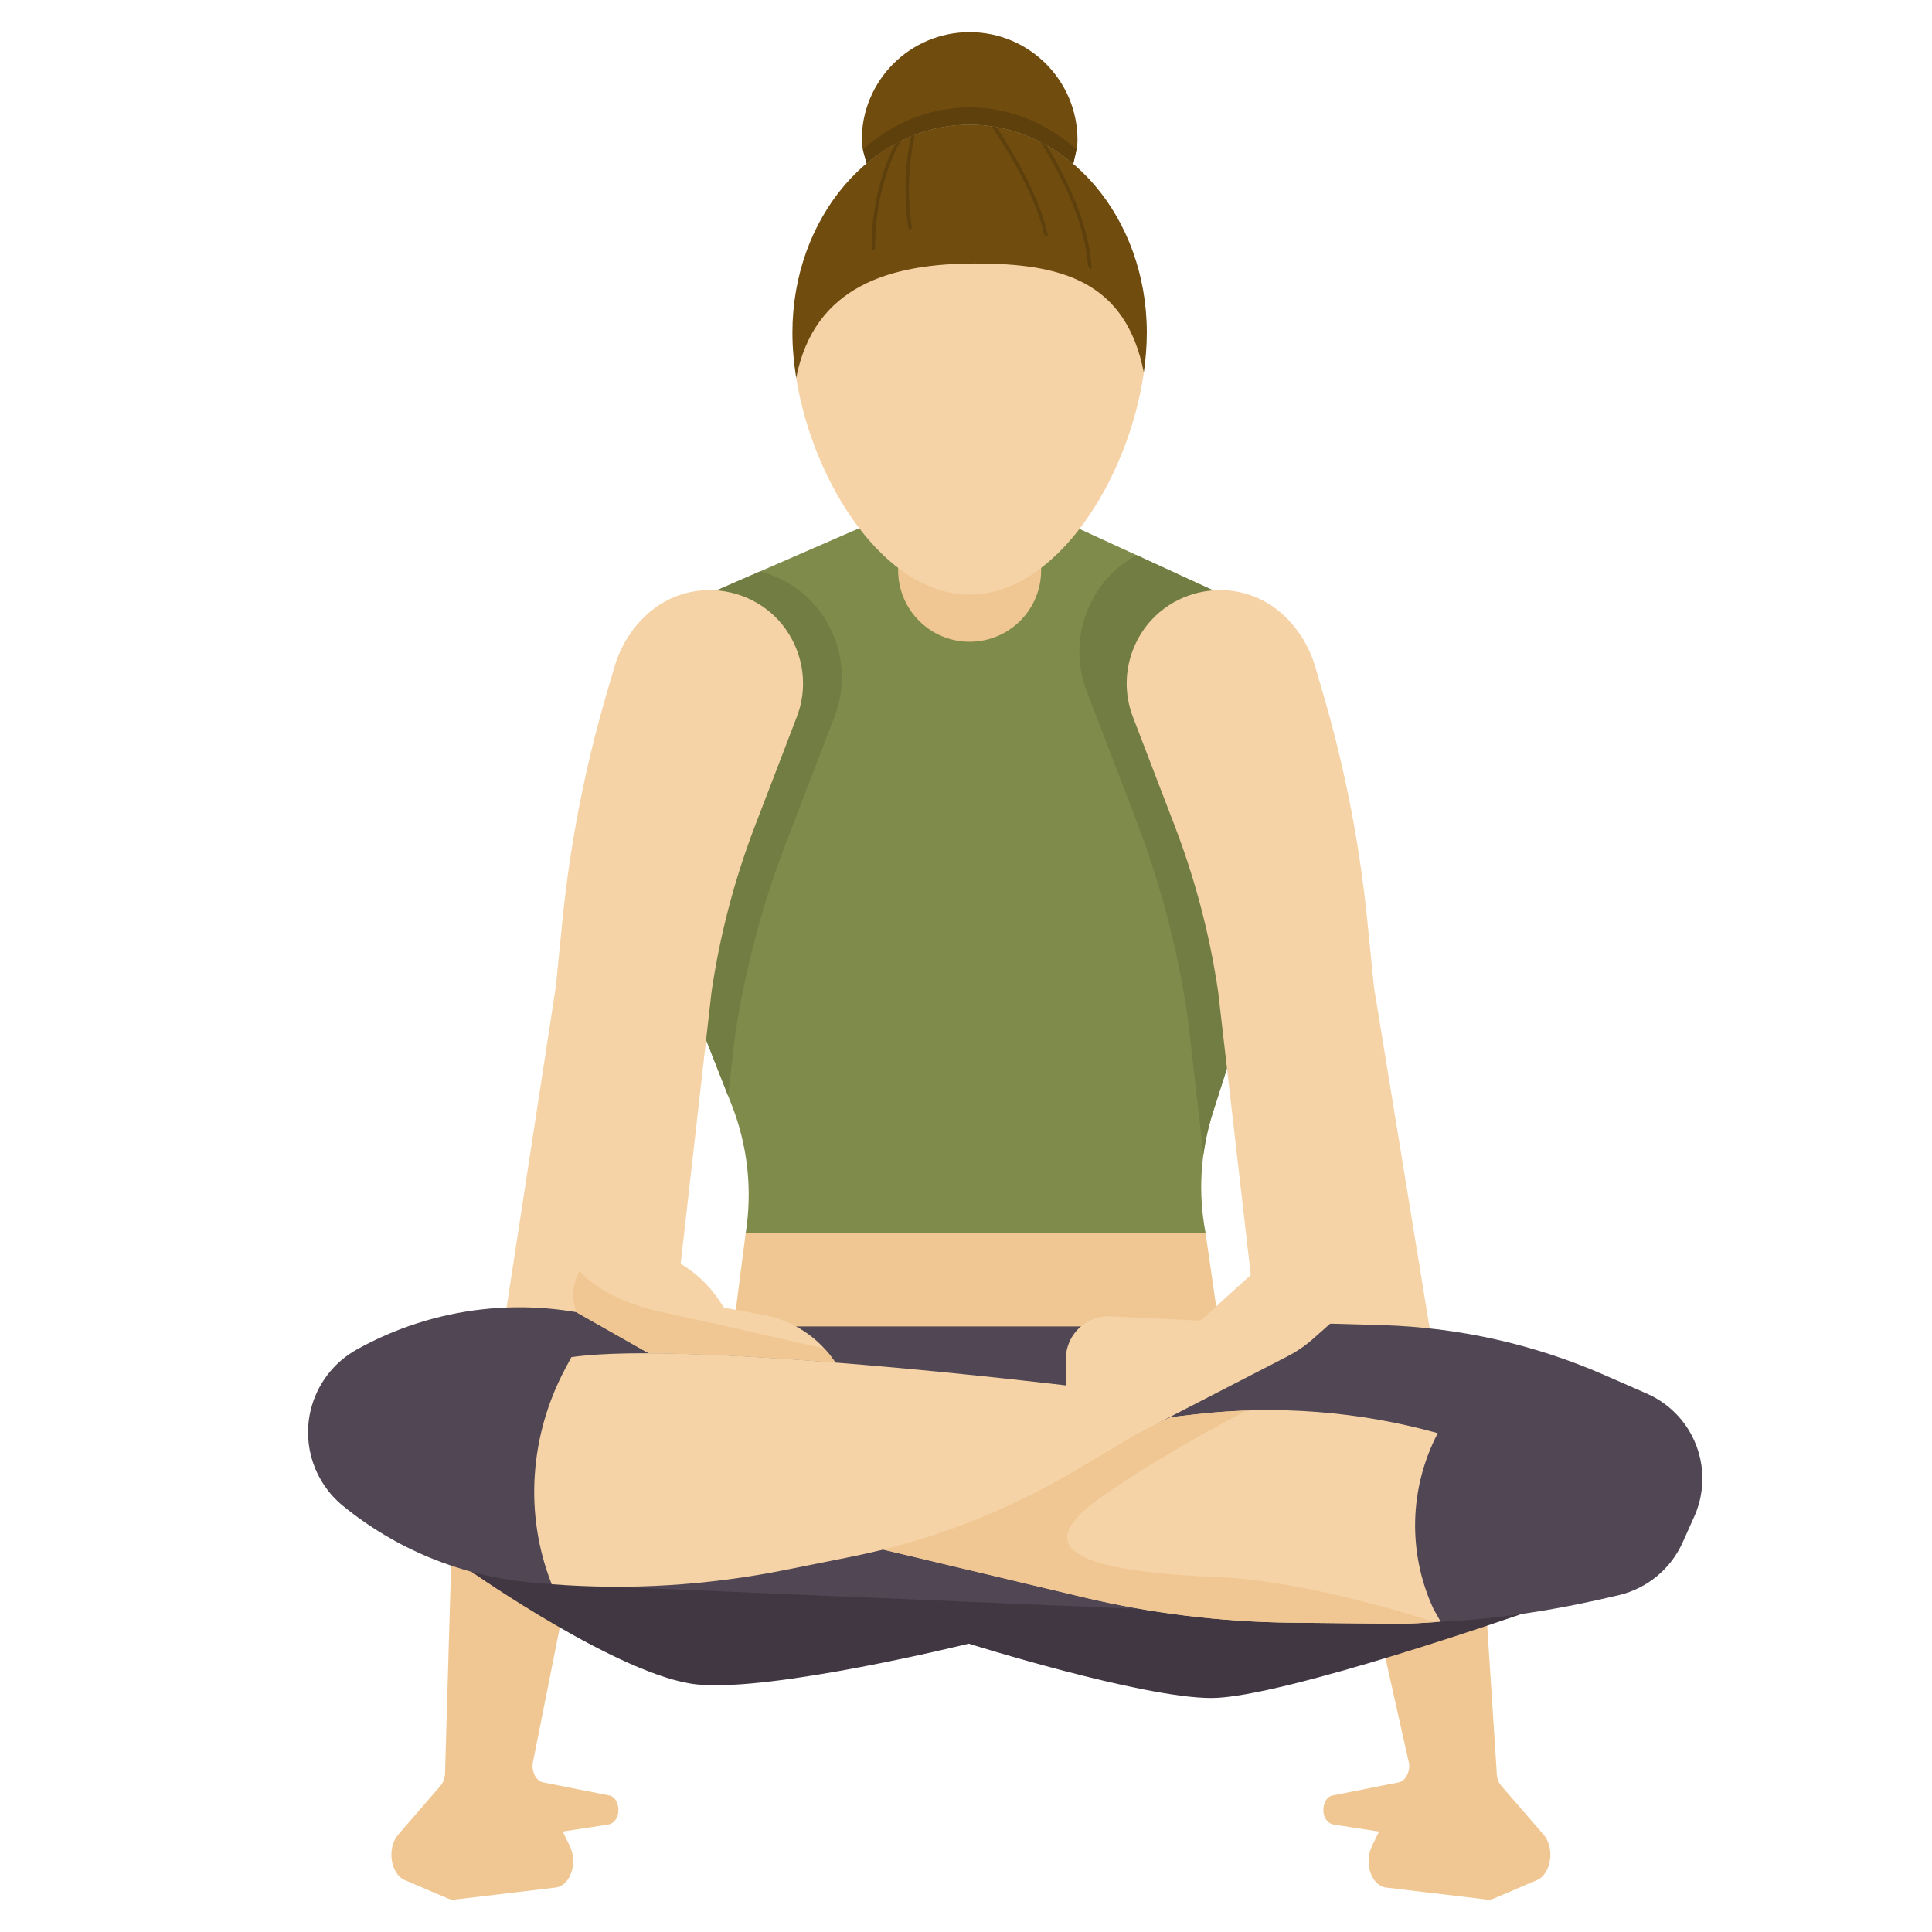 <svg id="Layer_1_1_" enable-background="new 0 0 256 256" height="512" viewBox="0 0 256 256" width="512" xmlns="http://www.w3.org/2000/svg"><path d="m159.734 163.303c-1.002-5.27-.672-10.707.957-15.817l2.11-6.615-2.049-62.643-18.661-8.581-27.346-.045-19.8 8.627-1.538 59.169 3.535 8.978c2.128 5.405 2.773 11.28 1.868 17.018h60.938z" fill="#7f8b4b"/><path d="m104.096 111.854 6.496-16.929c1.269-3.306 1.283-6.963.039-10.279-1.769-4.717-5.596-7.807-9.924-8.93l-5.762 2.51-1.538 59.169 3.078 7.818.86-7.58c1.294-8.814 3.558-17.46 6.751-25.779z" fill="#727d43"/><path d="m150.588 73.553c-2.912 1.592-5.329 4.194-6.635 7.674-1.255 3.346-1.241 7.035.04 10.371l6.555 17.082c3.221 8.394 5.506 17.118 6.812 26.014l2.105 18.284c.25-1.857.653-3.695 1.226-5.493l2.11-6.615-2.049-62.643z" fill="#727d43"/><path d="m204.519 243.082-5.587-6.451c-.411-.474-.638-1.187-.615-1.926l-1.513-23.215-14.062 4.471 3.996 17.849c.043 1.172-.566 2.197-1.404 2.363l-8.787 1.739c-.795.157-1.353 1.225-1.157 2.376.14.823.701 1.379 1.307 1.473l5.902.909c.056.009.085.096.054.161l-.885 1.839c-1.056 2.195-.052 5.159 1.841 5.435l13.338 1.587c.34.05.683.003 1.009-.136l5.686-2.424c1.922-.821 2.421-4.267.877-6.05z" fill="#f0c792"/><path d="m80.746 237.912-8.787-1.739c-.839-.166-1.448-1.191-1.404-2.363l4.331-21.753-14.998-8.567-.911 31.216c.023.74-.204 1.452-.615 1.926l-5.587 6.451c-1.544 1.783-1.045 5.229.876 6.048l5.686 2.424c.326.139.67.185 1.009.136l13.338-1.587c1.893-.276 2.897-3.24 1.841-5.435l-.885-1.839c-.031-.065-.002-.152.054-.161l5.902-.909c.606-.093 1.167-.65 1.307-1.473.197-1.151-.361-2.218-1.157-2.375z" fill="#f0c792"/><path d="m62.484 208.273s19.826 13.893 29.86 14.922 36.019-5.403 36.019-5.403 22.898 7.204 32.16 7.204 41.616-11.32 41.616-11.32z" fill="#403742"/><path d="m119.008 70.875v4.687c0 5.232 4.241 9.474 9.474 9.474 5.232 0 9.474-4.241 9.474-9.474v-4.686z" fill="#f0c792"/><path d="m128.481 28.761c-11.172 0-20.602 9.053-22.978 21.324 2.233 13.886 11.671 28.701 22.978 28.701 11.498 0 21.059-15.318 23.081-29.402-2.379-12.265-11.912-20.623-23.081-20.623z" fill="#f5d3a6"/><path d="m128.481 16.511c-12.968 0-23.481 12.341-23.481 27.564 0 1.95.175 3.97.503 6.01 2.376-12.271 12.594-15.172 23.765-15.172 11.168 0 19.914 2.206 22.293 14.47.258-1.801.4-3.583.4-5.309.001-15.222-10.512-27.563-23.48-27.563z" fill="#704c0f"/><path d="m114.833 21.652c3.847-3.233 8.556-5.141 13.648-5.141 5.121 0 9.855 1.93 13.714 5.197h.011c.218-.988.568-2.102.568-3.155 0-7.894-6.399-14.293-14.293-14.293s-14.293 6.399-14.293 14.293c0 1.139.381 2.037.633 3.1h.012z" fill="#704c0f"/><g fill="#5e400d"><path d="m119.306 18.696c-.237.118-.469.246-.702.373-2.694 5.423-3.16 10.807-3.104 14.224.15-.115.299-.229.451-.34-.021-3.498.529-8.893 3.355-14.257z"/><path d="m121.227 17.858c-.171.065-.341.133-.511.203-1.077 4.984-.764 9.488-.315 12.356.144-.061.289-.117.433-.175-.442-2.885-.737-7.401.393-12.384z"/><path d="m137.874 18.811c2.728 4.345 5.903 10.573 6.291 16.483.13.128.265.249.393.38.05-.045.085-.104.081-.176-.309-5.771-3.277-11.854-5.97-16.265-.262-.148-.529-.285-.795-.422z"/><path d="m138.357 31.104c.179.09.349.198.526.292-.014-.07-.025-.136-.039-.206-.985-4.96-4.558-10.942-6.82-14.367-.201-.036-.405-.061-.607-.091 2.196 3.288 5.885 9.346 6.94 14.372z"/><path d="m142.196 21.707h.011c.133-.601.307-1.25.428-1.903-3.936-3.496-8.837-5.572-14.153-5.572-5.31 0-10.207 2.072-14.141 5.561.134.619.327 1.21.481 1.859h.011c3.847-3.233 8.556-5.141 13.648-5.141 5.121 0 9.856 1.93 13.715 5.196z"/></g><path d="m105.619 86.218c-3.117-8.313-13.72-10.727-20.129-4.585-1.915 1.835-3.315 4.141-4.059 6.687l-1.081 3.697c-2.861 9.789-4.812 19.821-5.827 29.969l-.842 8.42c-.023.226-.051.451-.086.675l-7.091 46.199h22.576l5.202-45.852c1.105-7.522 3.037-14.899 5.76-21.996l5.542-14.444c1.084-2.821 1.096-5.941.035-8.77z" fill="#f5d3a6"/><path d="m166.783 178.057-5.369-46.629c-1.105-7.522-3.037-14.898-5.76-21.996l-5.542-14.444c-1.082-2.821-1.094-5.941-.033-8.77 3.117-8.312 13.72-10.727 20.129-4.585 1.915 1.835 3.315 4.141 4.059 6.687l1.081 3.697c2.861 9.789 4.812 19.821 5.827 29.969l.842 8.42c.023.226.051.451.086.675l7.673 46.975h-22.993z" fill="#f5d3a6"/><path d="m222.647 187.956c-1.207-1.419-2.721-2.545-4.428-3.293l-5.591-2.45c-9.321-4.085-19.343-6.335-29.516-6.628l-6.85-.197-95.2-.44c-11.333-3.26-23.499-1.865-33.799 3.876-3.079 1.716-5.295 4.647-6.107 8.077-1.109 4.681.553 9.583 4.279 12.625 6.989 5.705 15.506 9.222 24.485 10.11l.49.048c.839.083 1.856.17 2.695.234l117.795 4.968c7.94-.356 15.911-1.675 23.648-3.533 3.734-.897 6.842-3.474 8.413-6.979l1.538-3.429c1.94-4.325 1.219-9.379-1.852-12.989z" fill="#514654"/><path d="m190.901 214.885-.954-1.688c-3.438-7.431-3.228-16.038.567-23.294-10.401-2.891-21.279-3.747-32.035-2.503l-3.345.387-38.998 17.328 27.318 6.506c9.065 2.159 18.342 3.296 27.66 3.391l14.235.144c1.825.018 5.552-.271 5.552-.271z" fill="#f5d3a6"/><path d="m98.809 163.393-1.595 12.364h64.317l-1.784-12.364z" fill="#f0c792"/><path d="m76.351 173.866 9.613 5.45c7.22.023 16.155.552 24.726 1.23h.003c-2.188-3.324-5.641-5.607-9.556-6.319l-5.19-.944-.647-.97c-2.231-3.347-5.64-5.732-9.549-6.681l-1.7-.413c-1.368-.332-2.807-.214-4.103.336-3.017 1.282-4.62 4.599-3.749 7.76z" fill="#f5d3a6"/><path d="m76.803 168.381c-.816 1.458-1.077 3.218-.604 4.934l.152.552 9.613 5.45c7.22.023 16.155.552 24.726 1.23h.003c-.437-.664-.938-1.274-1.47-1.851-6.28-1.449-14.674-3.362-21.222-4.765-6.332-1.359-9.56-3.67-11.198-5.55z" fill="#f0c792"/><path d="m190.111 214.942c-7.354-2.358-19.294-5.565-28.537-5.959-15.022-.64-26.757-2.646-15.961-10.392 5.803-4.163 13.562-8.523 19.507-11.671-2.216.079-4.432.224-6.642.479l-3.345.387-38.998 17.328 27.318 6.506c9.065 2.159 18.342 3.296 27.66 3.391l14.235.144c1.304.014 3.57-.129 4.763-.213z" fill="#f0c792"/><path d="m73.106 209.917c-3.686-9.32-2.908-19.775 1.817-28.613l.787-1.474c15.725-2.281 65.517 3.744 65.517 3.744v-3.484c0-1.703.765-3.317 2.083-4.395 1.088-.89 2.468-1.345 3.873-1.277l11.883.58 13.714-12.468c.883-.803 2.049-1.222 3.242-1.165l4.191.2c.755.036 1.488.261 2.133.655 2.582 1.578 2.903 5.202.639 7.209l-8.998 7.975c-1.024.908-2.158 1.684-3.374 2.312l-20.123 10.376-8.076 4.795c-9.186 5.454-19.231 9.311-29.707 11.406l-8.626 1.725c-10.253 2.051-20.557 2.697-30.975 1.899z" fill="#f5d3a6"/></svg>